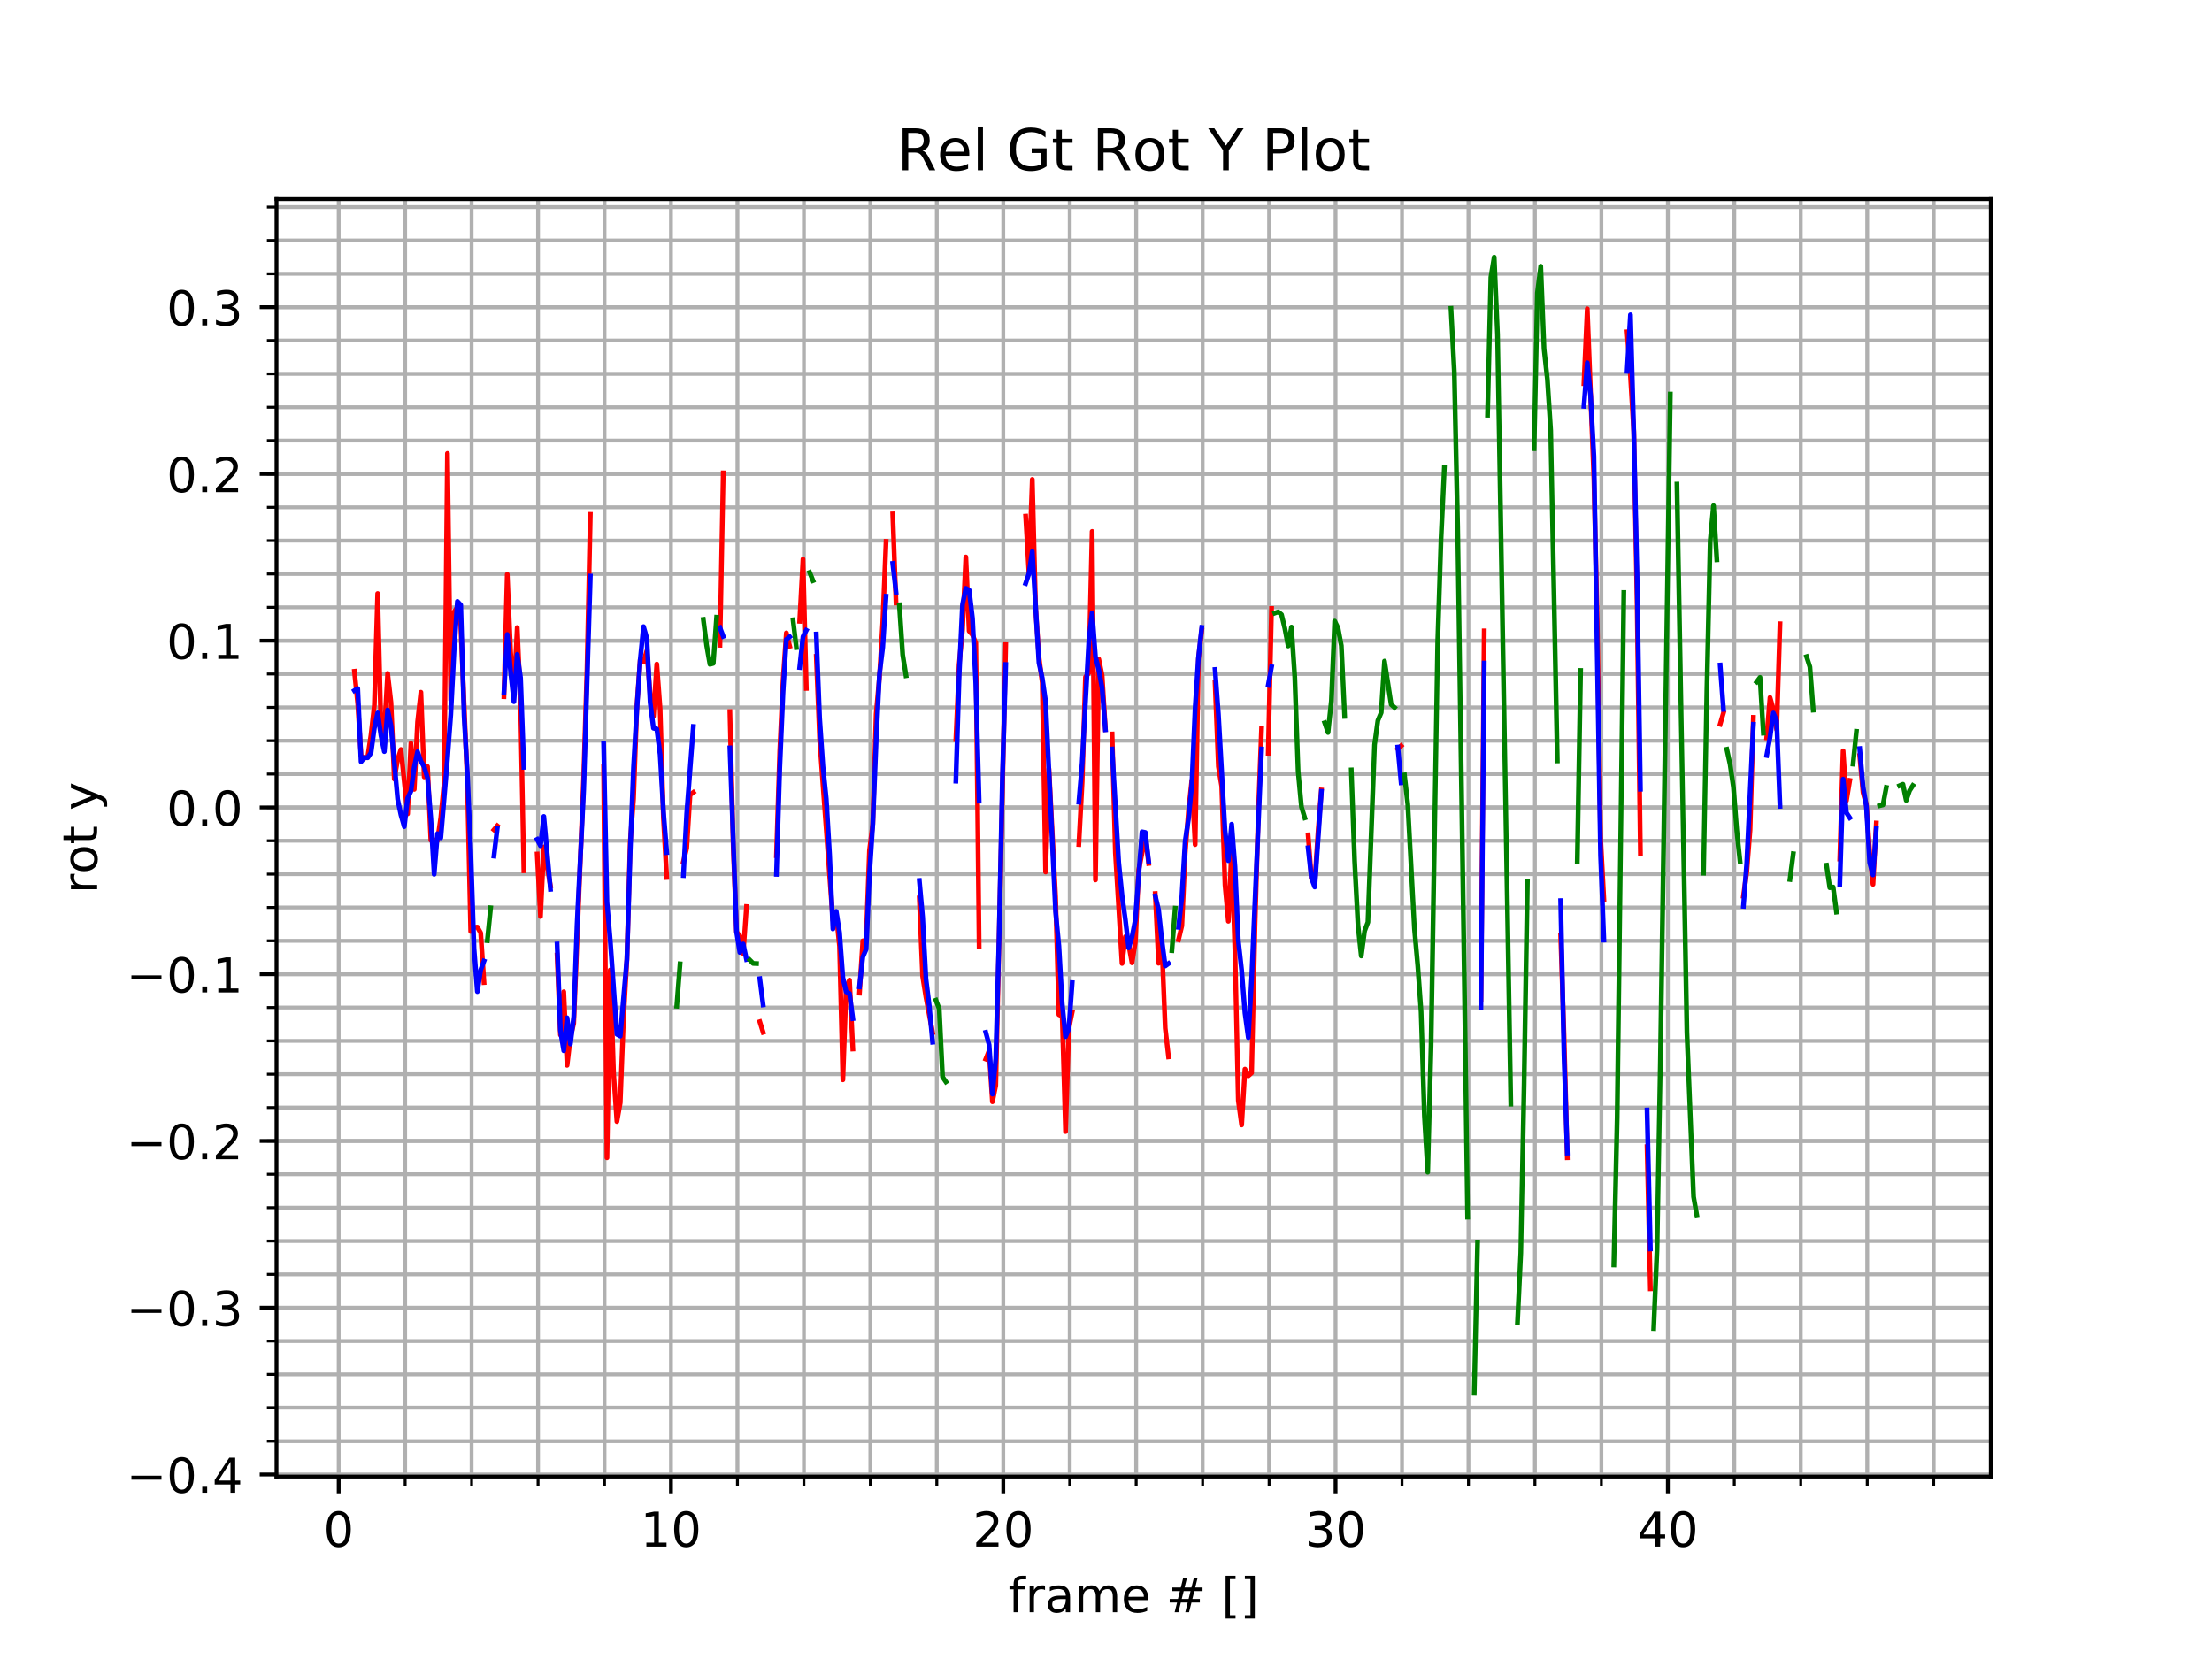 <?xml version="1.0" encoding="utf-8" standalone="no"?>
<!DOCTYPE svg PUBLIC "-//W3C//DTD SVG 1.1//EN"
  "http://www.w3.org/Graphics/SVG/1.1/DTD/svg11.dtd">
<!-- Created with matplotlib (http://matplotlib.org/) -->
<svg height="345.6pt" version="1.1" viewBox="0 0 460.8 345.6" width="460.8pt" xmlns="http://www.w3.org/2000/svg" xmlns:xlink="http://www.w3.org/1999/xlink">
 <defs>
  <style type="text/css">
*{stroke-linecap:butt;stroke-linejoin:round;}
  </style>
 </defs>
 <g id="figure_1">
  <g id="patch_1">
   <path d="M 0 345.6 
L 460.8 345.6 
L 460.8 0 
L 0 0 
z
" style="fill:#ffffff;"/>
  </g>
  <g id="axes_1">
   <g id="patch_2">
    <path d="M 57.6 307.584 
L 414.72 307.584 
L 414.72 41.472 
L 57.6 41.472 
z
" style="fill:#ffffff;"/>
   </g>
   <g id="matplotlib.axis_1">
    <g id="xtick_1">
     <g id="line2d_1">
      <path clip-path="url(#paff6a83096)" d="M 70.555 307.584 
L 70.555 41.472 
" style="fill:none;stroke:#b0b0b0;stroke-linecap:square;stroke-width:0.8;"/>
     </g>
     <g id="line2d_2">
      <defs>
       <path d="M 0 0 
L 0 3.5 
" id="mb09613be54" style="stroke:#000000;stroke-width:0.8;"/>
      </defs>
      <g>
       <use style="stroke:#000000;stroke-width:0.8;" x="70.555" xlink:href="#mb09613be54" y="307.584"/>
      </g>
     </g>
     <g id="text_1">
      <!-- 0 -->
      <defs>
       <path d="M 31.781 66.406 
Q 24.172 66.406 20.328 58.906 
Q 16.5 51.422 16.5 36.375 
Q 16.5 21.391 20.328 13.891 
Q 24.172 6.391 31.781 6.391 
Q 39.453 6.391 43.281 13.891 
Q 47.125 21.391 47.125 36.375 
Q 47.125 51.422 43.281 58.906 
Q 39.453 66.406 31.781 66.406 
z
M 31.781 74.219 
Q 44.047 74.219 50.516 64.516 
Q 56.984 54.828 56.984 36.375 
Q 56.984 17.969 50.516 8.266 
Q 44.047 -1.422 31.781 -1.422 
Q 19.531 -1.422 13.062 8.266 
Q 6.594 17.969 6.594 36.375 
Q 6.594 54.828 13.062 64.516 
Q 19.531 74.219 31.781 74.219 
z
" id="DejaVuSans-30"/>
      </defs>
      <g transform="translate(67.374 322.182)scale(0.1 -0.1)">
       <use xlink:href="#DejaVuSans-30"/>
      </g>
     </g>
    </g>
    <g id="xtick_2">
     <g id="line2d_3">
      <path clip-path="url(#paff6a83096)" d="M 139.777 307.584 
L 139.777 41.472 
" style="fill:none;stroke:#b0b0b0;stroke-linecap:square;stroke-width:0.8;"/>
     </g>
     <g id="line2d_4">
      <g>
       <use style="stroke:#000000;stroke-width:0.8;" x="139.777" xlink:href="#mb09613be54" y="307.584"/>
      </g>
     </g>
     <g id="text_2">
      <!-- 10 -->
      <defs>
       <path d="M 12.406 8.297 
L 28.516 8.297 
L 28.516 63.922 
L 10.984 60.406 
L 10.984 69.391 
L 28.422 72.906 
L 38.281 72.906 
L 38.281 8.297 
L 54.391 8.297 
L 54.391 0 
L 12.406 0 
z
" id="DejaVuSans-31"/>
      </defs>
      <g transform="translate(133.414 322.182)scale(0.1 -0.1)">
       <use xlink:href="#DejaVuSans-31"/>
       <use x="63.623" xlink:href="#DejaVuSans-30"/>
      </g>
     </g>
    </g>
    <g id="xtick_3">
     <g id="line2d_5">
      <path clip-path="url(#paff6a83096)" d="M 208.999 307.584 
L 208.999 41.472 
" style="fill:none;stroke:#b0b0b0;stroke-linecap:square;stroke-width:0.8;"/>
     </g>
     <g id="line2d_6">
      <g>
       <use style="stroke:#000000;stroke-width:0.8;" x="208.999" xlink:href="#mb09613be54" y="307.584"/>
      </g>
     </g>
     <g id="text_3">
      <!-- 20 -->
      <defs>
       <path d="M 19.188 8.297 
L 53.609 8.297 
L 53.609 0 
L 7.328 0 
L 7.328 8.297 
Q 12.938 14.109 22.625 23.891 
Q 32.328 33.688 34.812 36.531 
Q 39.547 41.844 41.422 45.531 
Q 43.312 49.219 43.312 52.781 
Q 43.312 58.594 39.234 62.25 
Q 35.156 65.922 28.609 65.922 
Q 23.969 65.922 18.812 64.312 
Q 13.672 62.703 7.812 59.422 
L 7.812 69.391 
Q 13.766 71.781 18.938 73 
Q 24.125 74.219 28.422 74.219 
Q 39.75 74.219 46.484 68.547 
Q 53.219 62.891 53.219 53.422 
Q 53.219 48.922 51.531 44.891 
Q 49.859 40.875 45.406 35.406 
Q 44.188 33.984 37.641 27.219 
Q 31.109 20.453 19.188 8.297 
z
" id="DejaVuSans-32"/>
      </defs>
      <g transform="translate(202.636 322.182)scale(0.1 -0.1)">
       <use xlink:href="#DejaVuSans-32"/>
       <use x="63.623" xlink:href="#DejaVuSans-30"/>
      </g>
     </g>
    </g>
    <g id="xtick_4">
     <g id="line2d_7">
      <path clip-path="url(#paff6a83096)" d="M 278.22 307.584 
L 278.22 41.472 
" style="fill:none;stroke:#b0b0b0;stroke-linecap:square;stroke-width:0.8;"/>
     </g>
     <g id="line2d_8">
      <g>
       <use style="stroke:#000000;stroke-width:0.8;" x="278.22" xlink:href="#mb09613be54" y="307.584"/>
      </g>
     </g>
     <g id="text_4">
      <!-- 30 -->
      <defs>
       <path d="M 40.578 39.312 
Q 47.656 37.797 51.625 33 
Q 55.609 28.219 55.609 21.188 
Q 55.609 10.406 48.188 4.484 
Q 40.766 -1.422 27.094 -1.422 
Q 22.516 -1.422 17.656 -0.516 
Q 12.797 0.391 7.625 2.203 
L 7.625 11.719 
Q 11.719 9.328 16.594 8.109 
Q 21.484 6.891 26.812 6.891 
Q 36.078 6.891 40.938 10.547 
Q 45.797 14.203 45.797 21.188 
Q 45.797 27.641 41.281 31.266 
Q 36.766 34.906 28.719 34.906 
L 20.219 34.906 
L 20.219 43.016 
L 29.109 43.016 
Q 36.375 43.016 40.234 45.922 
Q 44.094 48.828 44.094 54.297 
Q 44.094 59.906 40.109 62.906 
Q 36.141 65.922 28.719 65.922 
Q 24.656 65.922 20.016 65.031 
Q 15.375 64.156 9.812 62.312 
L 9.812 71.094 
Q 15.438 72.656 20.344 73.438 
Q 25.25 74.219 29.594 74.219 
Q 40.828 74.219 47.359 69.109 
Q 53.906 64.016 53.906 55.328 
Q 53.906 49.266 50.438 45.094 
Q 46.969 40.922 40.578 39.312 
z
" id="DejaVuSans-33"/>
      </defs>
      <g transform="translate(271.858 322.182)scale(0.1 -0.1)">
       <use xlink:href="#DejaVuSans-33"/>
       <use x="63.623" xlink:href="#DejaVuSans-30"/>
      </g>
     </g>
    </g>
    <g id="xtick_5">
     <g id="line2d_9">
      <path clip-path="url(#paff6a83096)" d="M 347.442 307.584 
L 347.442 41.472 
" style="fill:none;stroke:#b0b0b0;stroke-linecap:square;stroke-width:0.8;"/>
     </g>
     <g id="line2d_10">
      <g>
       <use style="stroke:#000000;stroke-width:0.8;" x="347.442" xlink:href="#mb09613be54" y="307.584"/>
      </g>
     </g>
     <g id="text_5">
      <!-- 40 -->
      <defs>
       <path d="M 37.797 64.312 
L 12.891 25.391 
L 37.797 25.391 
z
M 35.203 72.906 
L 47.609 72.906 
L 47.609 25.391 
L 58.016 25.391 
L 58.016 17.188 
L 47.609 17.188 
L 47.609 0 
L 37.797 0 
L 37.797 17.188 
L 4.891 17.188 
L 4.891 26.703 
z
" id="DejaVuSans-34"/>
      </defs>
      <g transform="translate(341.079 322.182)scale(0.1 -0.1)">
       <use xlink:href="#DejaVuSans-34"/>
       <use x="63.623" xlink:href="#DejaVuSans-30"/>
      </g>
     </g>
    </g>
    <g id="xtick_6">
     <g id="line2d_11">
      <path clip-path="url(#paff6a83096)" d="M 84.4 307.584 
L 84.4 41.472 
" style="fill:none;stroke:#b0b0b0;stroke-linecap:square;stroke-width:0.8;"/>
     </g>
     <g id="line2d_12">
      <defs>
       <path d="M 0 0 
L 0 2 
" id="m8b56567b14" style="stroke:#000000;stroke-width:0.6;"/>
      </defs>
      <g>
       <use style="stroke:#000000;stroke-width:0.6;" x="84.4" xlink:href="#m8b56567b14" y="307.584"/>
      </g>
     </g>
    </g>
    <g id="xtick_7">
     <g id="line2d_13">
      <path clip-path="url(#paff6a83096)" d="M 98.244 307.584 
L 98.244 41.472 
" style="fill:none;stroke:#b0b0b0;stroke-linecap:square;stroke-width:0.8;"/>
     </g>
     <g id="line2d_14">
      <g>
       <use style="stroke:#000000;stroke-width:0.6;" x="98.244" xlink:href="#m8b56567b14" y="307.584"/>
      </g>
     </g>
    </g>
    <g id="xtick_8">
     <g id="line2d_15">
      <path clip-path="url(#paff6a83096)" d="M 112.088 307.584 
L 112.088 41.472 
" style="fill:none;stroke:#b0b0b0;stroke-linecap:square;stroke-width:0.8;"/>
     </g>
     <g id="line2d_16">
      <g>
       <use style="stroke:#000000;stroke-width:0.6;" x="112.088" xlink:href="#m8b56567b14" y="307.584"/>
      </g>
     </g>
    </g>
    <g id="xtick_9">
     <g id="line2d_17">
      <path clip-path="url(#paff6a83096)" d="M 125.933 307.584 
L 125.933 41.472 
" style="fill:none;stroke:#b0b0b0;stroke-linecap:square;stroke-width:0.8;"/>
     </g>
     <g id="line2d_18">
      <g>
       <use style="stroke:#000000;stroke-width:0.6;" x="125.933" xlink:href="#m8b56567b14" y="307.584"/>
      </g>
     </g>
    </g>
    <g id="xtick_10">
     <g id="line2d_19">
      <path clip-path="url(#paff6a83096)" d="M 153.621 307.584 
L 153.621 41.472 
" style="fill:none;stroke:#b0b0b0;stroke-linecap:square;stroke-width:0.8;"/>
     </g>
     <g id="line2d_20">
      <g>
       <use style="stroke:#000000;stroke-width:0.6;" x="153.621" xlink:href="#m8b56567b14" y="307.584"/>
      </g>
     </g>
    </g>
    <g id="xtick_11">
     <g id="line2d_21">
      <path clip-path="url(#paff6a83096)" d="M 167.466 307.584 
L 167.466 41.472 
" style="fill:none;stroke:#b0b0b0;stroke-linecap:square;stroke-width:0.8;"/>
     </g>
     <g id="line2d_22">
      <g>
       <use style="stroke:#000000;stroke-width:0.6;" x="167.466" xlink:href="#m8b56567b14" y="307.584"/>
      </g>
     </g>
    </g>
    <g id="xtick_12">
     <g id="line2d_23">
      <path clip-path="url(#paff6a83096)" d="M 181.31 307.584 
L 181.31 41.472 
" style="fill:none;stroke:#b0b0b0;stroke-linecap:square;stroke-width:0.8;"/>
     </g>
     <g id="line2d_24">
      <g>
       <use style="stroke:#000000;stroke-width:0.6;" x="181.31" xlink:href="#m8b56567b14" y="307.584"/>
      </g>
     </g>
    </g>
    <g id="xtick_13">
     <g id="line2d_25">
      <path clip-path="url(#paff6a83096)" d="M 195.154 307.584 
L 195.154 41.472 
" style="fill:none;stroke:#b0b0b0;stroke-linecap:square;stroke-width:0.8;"/>
     </g>
     <g id="line2d_26">
      <g>
       <use style="stroke:#000000;stroke-width:0.6;" x="195.154" xlink:href="#m8b56567b14" y="307.584"/>
      </g>
     </g>
    </g>
    <g id="xtick_14">
     <g id="line2d_27">
      <path clip-path="url(#paff6a83096)" d="M 222.843 307.584 
L 222.843 41.472 
" style="fill:none;stroke:#b0b0b0;stroke-linecap:square;stroke-width:0.8;"/>
     </g>
     <g id="line2d_28">
      <g>
       <use style="stroke:#000000;stroke-width:0.6;" x="222.843" xlink:href="#m8b56567b14" y="307.584"/>
      </g>
     </g>
    </g>
    <g id="xtick_15">
     <g id="line2d_29">
      <path clip-path="url(#paff6a83096)" d="M 236.687 307.584 
L 236.687 41.472 
" style="fill:none;stroke:#b0b0b0;stroke-linecap:square;stroke-width:0.8;"/>
     </g>
     <g id="line2d_30">
      <g>
       <use style="stroke:#000000;stroke-width:0.6;" x="236.687" xlink:href="#m8b56567b14" y="307.584"/>
      </g>
     </g>
    </g>
    <g id="xtick_16">
     <g id="line2d_31">
      <path clip-path="url(#paff6a83096)" d="M 250.532 307.584 
L 250.532 41.472 
" style="fill:none;stroke:#b0b0b0;stroke-linecap:square;stroke-width:0.8;"/>
     </g>
     <g id="line2d_32">
      <g>
       <use style="stroke:#000000;stroke-width:0.6;" x="250.532" xlink:href="#m8b56567b14" y="307.584"/>
      </g>
     </g>
    </g>
    <g id="xtick_17">
     <g id="line2d_33">
      <path clip-path="url(#paff6a83096)" d="M 264.376 307.584 
L 264.376 41.472 
" style="fill:none;stroke:#b0b0b0;stroke-linecap:square;stroke-width:0.8;"/>
     </g>
     <g id="line2d_34">
      <g>
       <use style="stroke:#000000;stroke-width:0.6;" x="264.376" xlink:href="#m8b56567b14" y="307.584"/>
      </g>
     </g>
    </g>
    <g id="xtick_18">
     <g id="line2d_35">
      <path clip-path="url(#paff6a83096)" d="M 292.064 307.584 
L 292.064 41.472 
" style="fill:none;stroke:#b0b0b0;stroke-linecap:square;stroke-width:0.8;"/>
     </g>
     <g id="line2d_36">
      <g>
       <use style="stroke:#000000;stroke-width:0.6;" x="292.064" xlink:href="#m8b56567b14" y="307.584"/>
      </g>
     </g>
    </g>
    <g id="xtick_19">
     <g id="line2d_37">
      <path clip-path="url(#paff6a83096)" d="M 305.909 307.584 
L 305.909 41.472 
" style="fill:none;stroke:#b0b0b0;stroke-linecap:square;stroke-width:0.8;"/>
     </g>
     <g id="line2d_38">
      <g>
       <use style="stroke:#000000;stroke-width:0.6;" x="305.909" xlink:href="#m8b56567b14" y="307.584"/>
      </g>
     </g>
    </g>
    <g id="xtick_20">
     <g id="line2d_39">
      <path clip-path="url(#paff6a83096)" d="M 319.753 307.584 
L 319.753 41.472 
" style="fill:none;stroke:#b0b0b0;stroke-linecap:square;stroke-width:0.8;"/>
     </g>
     <g id="line2d_40">
      <g>
       <use style="stroke:#000000;stroke-width:0.6;" x="319.753" xlink:href="#m8b56567b14" y="307.584"/>
      </g>
     </g>
    </g>
    <g id="xtick_21">
     <g id="line2d_41">
      <path clip-path="url(#paff6a83096)" d="M 333.597 307.584 
L 333.597 41.472 
" style="fill:none;stroke:#b0b0b0;stroke-linecap:square;stroke-width:0.8;"/>
     </g>
     <g id="line2d_42">
      <g>
       <use style="stroke:#000000;stroke-width:0.6;" x="333.597" xlink:href="#m8b56567b14" y="307.584"/>
      </g>
     </g>
    </g>
    <g id="xtick_22">
     <g id="line2d_43">
      <path clip-path="url(#paff6a83096)" d="M 361.286 307.584 
L 361.286 41.472 
" style="fill:none;stroke:#b0b0b0;stroke-linecap:square;stroke-width:0.8;"/>
     </g>
     <g id="line2d_44">
      <g>
       <use style="stroke:#000000;stroke-width:0.6;" x="361.286" xlink:href="#m8b56567b14" y="307.584"/>
      </g>
     </g>
    </g>
    <g id="xtick_23">
     <g id="line2d_45">
      <path clip-path="url(#paff6a83096)" d="M 375.13 307.584 
L 375.13 41.472 
" style="fill:none;stroke:#b0b0b0;stroke-linecap:square;stroke-width:0.8;"/>
     </g>
     <g id="line2d_46">
      <g>
       <use style="stroke:#000000;stroke-width:0.6;" x="375.13" xlink:href="#m8b56567b14" y="307.584"/>
      </g>
     </g>
    </g>
    <g id="xtick_24">
     <g id="line2d_47">
      <path clip-path="url(#paff6a83096)" d="M 388.975 307.584 
L 388.975 41.472 
" style="fill:none;stroke:#b0b0b0;stroke-linecap:square;stroke-width:0.8;"/>
     </g>
     <g id="line2d_48">
      <g>
       <use style="stroke:#000000;stroke-width:0.6;" x="388.975" xlink:href="#m8b56567b14" y="307.584"/>
      </g>
     </g>
    </g>
    <g id="xtick_25">
     <g id="line2d_49">
      <path clip-path="url(#paff6a83096)" d="M 402.819 307.584 
L 402.819 41.472 
" style="fill:none;stroke:#b0b0b0;stroke-linecap:square;stroke-width:0.8;"/>
     </g>
     <g id="line2d_50">
      <g>
       <use style="stroke:#000000;stroke-width:0.6;" x="402.819" xlink:href="#m8b56567b14" y="307.584"/>
      </g>
     </g>
    </g>
    <g id="text_6">
     <!-- frame # [] -->
     <defs>
      <path d="M 37.109 75.984 
L 37.109 68.5 
L 28.516 68.5 
Q 23.688 68.5 21.797 66.547 
Q 19.922 64.594 19.922 59.516 
L 19.922 54.688 
L 34.719 54.688 
L 34.719 47.703 
L 19.922 47.703 
L 19.922 0 
L 10.891 0 
L 10.891 47.703 
L 2.297 47.703 
L 2.297 54.688 
L 10.891 54.688 
L 10.891 58.5 
Q 10.891 67.625 15.141 71.797 
Q 19.391 75.984 28.609 75.984 
z
" id="DejaVuSans-66"/>
      <path d="M 41.109 46.297 
Q 39.594 47.172 37.812 47.578 
Q 36.031 48 33.891 48 
Q 26.266 48 22.188 43.047 
Q 18.109 38.094 18.109 28.812 
L 18.109 0 
L 9.078 0 
L 9.078 54.688 
L 18.109 54.688 
L 18.109 46.188 
Q 20.953 51.172 25.484 53.578 
Q 30.031 56 36.531 56 
Q 37.453 56 38.578 55.875 
Q 39.703 55.766 41.062 55.516 
z
" id="DejaVuSans-72"/>
      <path d="M 34.281 27.484 
Q 23.391 27.484 19.188 25 
Q 14.984 22.516 14.984 16.5 
Q 14.984 11.719 18.141 8.906 
Q 21.297 6.109 26.703 6.109 
Q 34.188 6.109 38.703 11.406 
Q 43.219 16.703 43.219 25.484 
L 43.219 27.484 
z
M 52.203 31.203 
L 52.203 0 
L 43.219 0 
L 43.219 8.297 
Q 40.141 3.328 35.547 0.953 
Q 30.953 -1.422 24.312 -1.422 
Q 15.922 -1.422 10.953 3.297 
Q 6 8.016 6 15.922 
Q 6 25.141 12.172 29.828 
Q 18.359 34.516 30.609 34.516 
L 43.219 34.516 
L 43.219 35.406 
Q 43.219 41.609 39.141 45 
Q 35.062 48.391 27.688 48.391 
Q 23 48.391 18.547 47.266 
Q 14.109 46.141 10.016 43.891 
L 10.016 52.203 
Q 14.938 54.109 19.578 55.047 
Q 24.219 56 28.609 56 
Q 40.484 56 46.344 49.844 
Q 52.203 43.703 52.203 31.203 
z
" id="DejaVuSans-61"/>
      <path d="M 52 44.188 
Q 55.375 50.25 60.062 53.125 
Q 64.75 56 71.094 56 
Q 79.641 56 84.281 50.016 
Q 88.922 44.047 88.922 33.016 
L 88.922 0 
L 79.891 0 
L 79.891 32.719 
Q 79.891 40.578 77.094 44.375 
Q 74.312 48.188 68.609 48.188 
Q 61.625 48.188 57.562 43.547 
Q 53.516 38.922 53.516 30.906 
L 53.516 0 
L 44.484 0 
L 44.484 32.719 
Q 44.484 40.625 41.703 44.406 
Q 38.922 48.188 33.109 48.188 
Q 26.219 48.188 22.156 43.531 
Q 18.109 38.875 18.109 30.906 
L 18.109 0 
L 9.078 0 
L 9.078 54.688 
L 18.109 54.688 
L 18.109 46.188 
Q 21.188 51.219 25.484 53.609 
Q 29.781 56 35.688 56 
Q 41.656 56 45.828 52.969 
Q 50 49.953 52 44.188 
z
" id="DejaVuSans-6d"/>
      <path d="M 56.203 29.594 
L 56.203 25.203 
L 14.891 25.203 
Q 15.484 15.922 20.484 11.062 
Q 25.484 6.203 34.422 6.203 
Q 39.594 6.203 44.453 7.469 
Q 49.312 8.734 54.109 11.281 
L 54.109 2.781 
Q 49.266 0.734 44.188 -0.344 
Q 39.109 -1.422 33.891 -1.422 
Q 20.797 -1.422 13.156 6.188 
Q 5.516 13.812 5.516 26.812 
Q 5.516 40.234 12.766 48.109 
Q 20.016 56 32.328 56 
Q 43.359 56 49.781 48.891 
Q 56.203 41.797 56.203 29.594 
z
M 47.219 32.234 
Q 47.125 39.594 43.094 43.984 
Q 39.062 48.391 32.422 48.391 
Q 24.906 48.391 20.391 44.141 
Q 15.875 39.891 15.188 32.172 
z
" id="DejaVuSans-65"/>
      <path id="DejaVuSans-20"/>
      <path d="M 51.125 44 
L 36.922 44 
L 32.812 27.688 
L 47.125 27.688 
z
M 43.797 71.781 
L 38.719 51.516 
L 52.984 51.516 
L 58.109 71.781 
L 65.922 71.781 
L 60.891 51.516 
L 76.125 51.516 
L 76.125 44 
L 58.984 44 
L 54.984 27.688 
L 70.516 27.688 
L 70.516 20.219 
L 53.078 20.219 
L 48 0 
L 40.188 0 
L 45.219 20.219 
L 30.906 20.219 
L 25.875 0 
L 18.016 0 
L 23.094 20.219 
L 7.719 20.219 
L 7.719 27.688 
L 24.906 27.688 
L 29 44 
L 13.281 44 
L 13.281 51.516 
L 30.906 51.516 
L 35.891 71.781 
z
" id="DejaVuSans-23"/>
      <path d="M 8.594 75.984 
L 29.297 75.984 
L 29.297 69 
L 17.578 69 
L 17.578 -6.203 
L 29.297 -6.203 
L 29.297 -13.188 
L 8.594 -13.188 
z
" id="DejaVuSans-5b"/>
      <path d="M 30.422 75.984 
L 30.422 -13.188 
L 9.719 -13.188 
L 9.719 -6.203 
L 21.391 -6.203 
L 21.391 69 
L 9.719 69 
L 9.719 75.984 
z
" id="DejaVuSans-5d"/>
     </defs>
     <g transform="translate(210.064 335.861)scale(0.1 -0.1)">
      <use xlink:href="#DejaVuSans-66"/>
      <use x="35.205" xlink:href="#DejaVuSans-72"/>
      <use x="76.318" xlink:href="#DejaVuSans-61"/>
      <use x="137.598" xlink:href="#DejaVuSans-6d"/>
      <use x="235.01" xlink:href="#DejaVuSans-65"/>
      <use x="296.533" xlink:href="#DejaVuSans-20"/>
      <use x="328.32" xlink:href="#DejaVuSans-23"/>
      <use x="412.109" xlink:href="#DejaVuSans-20"/>
      <use x="443.896" xlink:href="#DejaVuSans-5b"/>
      <use x="482.91" xlink:href="#DejaVuSans-5d"/>
     </g>
    </g>
   </g>
   <g id="matplotlib.axis_2">
    <g id="ytick_1">
     <g id="line2d_51">
      <path clip-path="url(#paff6a83096)" d="M 57.6 307.158 
L 414.72 307.158 
" style="fill:none;stroke:#b0b0b0;stroke-linecap:square;stroke-width:0.8;"/>
     </g>
     <g id="line2d_52">
      <defs>
       <path d="M 0 0 
L -3.5 0 
" id="m5e821fadd0" style="stroke:#000000;stroke-width:0.8;"/>
      </defs>
      <g>
       <use style="stroke:#000000;stroke-width:0.8;" x="57.6" xlink:href="#m5e821fadd0" y="307.158"/>
      </g>
     </g>
     <g id="text_7">
      <!-- −0.4 -->
      <defs>
       <path d="M 10.594 35.5 
L 73.188 35.5 
L 73.188 27.203 
L 10.594 27.203 
z
" id="DejaVuSans-2212"/>
       <path d="M 10.688 12.406 
L 21 12.406 
L 21 0 
L 10.688 0 
z
" id="DejaVuSans-2e"/>
      </defs>
      <g transform="translate(26.317 310.957)scale(0.1 -0.1)">
       <use xlink:href="#DejaVuSans-2212"/>
       <use x="83.789" xlink:href="#DejaVuSans-30"/>
       <use x="147.412" xlink:href="#DejaVuSans-2e"/>
       <use x="179.199" xlink:href="#DejaVuSans-34"/>
      </g>
     </g>
    </g>
    <g id="ytick_2">
     <g id="line2d_53">
      <path clip-path="url(#paff6a83096)" d="M 57.6 272.419 
L 414.72 272.419 
" style="fill:none;stroke:#b0b0b0;stroke-linecap:square;stroke-width:0.8;"/>
     </g>
     <g id="line2d_54">
      <g>
       <use style="stroke:#000000;stroke-width:0.8;" x="57.6" xlink:href="#m5e821fadd0" y="272.419"/>
      </g>
     </g>
     <g id="text_8">
      <!-- −0.3 -->
      <g transform="translate(26.317 276.218)scale(0.1 -0.1)">
       <use xlink:href="#DejaVuSans-2212"/>
       <use x="83.789" xlink:href="#DejaVuSans-30"/>
       <use x="147.412" xlink:href="#DejaVuSans-2e"/>
       <use x="179.199" xlink:href="#DejaVuSans-33"/>
      </g>
     </g>
    </g>
    <g id="ytick_3">
     <g id="line2d_55">
      <path clip-path="url(#paff6a83096)" d="M 57.6 237.68 
L 414.72 237.68 
" style="fill:none;stroke:#b0b0b0;stroke-linecap:square;stroke-width:0.8;"/>
     </g>
     <g id="line2d_56">
      <g>
       <use style="stroke:#000000;stroke-width:0.8;" x="57.6" xlink:href="#m5e821fadd0" y="237.68"/>
      </g>
     </g>
     <g id="text_9">
      <!-- −0.2 -->
      <g transform="translate(26.317 241.479)scale(0.1 -0.1)">
       <use xlink:href="#DejaVuSans-2212"/>
       <use x="83.789" xlink:href="#DejaVuSans-30"/>
       <use x="147.412" xlink:href="#DejaVuSans-2e"/>
       <use x="179.199" xlink:href="#DejaVuSans-32"/>
      </g>
     </g>
    </g>
    <g id="ytick_4">
     <g id="line2d_57">
      <path clip-path="url(#paff6a83096)" d="M 57.6 202.941 
L 414.72 202.941 
" style="fill:none;stroke:#b0b0b0;stroke-linecap:square;stroke-width:0.8;"/>
     </g>
     <g id="line2d_58">
      <g>
       <use style="stroke:#000000;stroke-width:0.8;" x="57.6" xlink:href="#m5e821fadd0" y="202.941"/>
      </g>
     </g>
     <g id="text_10">
      <!-- −0.1 -->
      <g transform="translate(26.317 206.74)scale(0.1 -0.1)">
       <use xlink:href="#DejaVuSans-2212"/>
       <use x="83.789" xlink:href="#DejaVuSans-30"/>
       <use x="147.412" xlink:href="#DejaVuSans-2e"/>
       <use x="179.199" xlink:href="#DejaVuSans-31"/>
      </g>
     </g>
    </g>
    <g id="ytick_5">
     <g id="line2d_59">
      <path clip-path="url(#paff6a83096)" d="M 57.6 168.202 
L 414.72 168.202 
" style="fill:none;stroke:#b0b0b0;stroke-linecap:square;stroke-width:0.8;"/>
     </g>
     <g id="line2d_60">
      <g>
       <use style="stroke:#000000;stroke-width:0.8;" x="57.6" xlink:href="#m5e821fadd0" y="168.202"/>
      </g>
     </g>
     <g id="text_11">
      <!-- 0.0 -->
      <g transform="translate(34.697 172.001)scale(0.1 -0.1)">
       <use xlink:href="#DejaVuSans-30"/>
       <use x="63.623" xlink:href="#DejaVuSans-2e"/>
       <use x="95.41" xlink:href="#DejaVuSans-30"/>
      </g>
     </g>
    </g>
    <g id="ytick_6">
     <g id="line2d_61">
      <path clip-path="url(#paff6a83096)" d="M 57.6 133.463 
L 414.72 133.463 
" style="fill:none;stroke:#b0b0b0;stroke-linecap:square;stroke-width:0.8;"/>
     </g>
     <g id="line2d_62">
      <g>
       <use style="stroke:#000000;stroke-width:0.8;" x="57.6" xlink:href="#m5e821fadd0" y="133.463"/>
      </g>
     </g>
     <g id="text_12">
      <!-- 0.1 -->
      <g transform="translate(34.697 137.262)scale(0.1 -0.1)">
       <use xlink:href="#DejaVuSans-30"/>
       <use x="63.623" xlink:href="#DejaVuSans-2e"/>
       <use x="95.41" xlink:href="#DejaVuSans-31"/>
      </g>
     </g>
    </g>
    <g id="ytick_7">
     <g id="line2d_63">
      <path clip-path="url(#paff6a83096)" d="M 57.6 98.724 
L 414.72 98.724 
" style="fill:none;stroke:#b0b0b0;stroke-linecap:square;stroke-width:0.8;"/>
     </g>
     <g id="line2d_64">
      <g>
       <use style="stroke:#000000;stroke-width:0.8;" x="57.6" xlink:href="#m5e821fadd0" y="98.724"/>
      </g>
     </g>
     <g id="text_13">
      <!-- 0.2 -->
      <g transform="translate(34.697 102.523)scale(0.1 -0.1)">
       <use xlink:href="#DejaVuSans-30"/>
       <use x="63.623" xlink:href="#DejaVuSans-2e"/>
       <use x="95.41" xlink:href="#DejaVuSans-32"/>
      </g>
     </g>
    </g>
    <g id="ytick_8">
     <g id="line2d_65">
      <path clip-path="url(#paff6a83096)" d="M 57.6 63.985 
L 414.72 63.985 
" style="fill:none;stroke:#b0b0b0;stroke-linecap:square;stroke-width:0.8;"/>
     </g>
     <g id="line2d_66">
      <g>
       <use style="stroke:#000000;stroke-width:0.8;" x="57.6" xlink:href="#m5e821fadd0" y="63.985"/>
      </g>
     </g>
     <g id="text_14">
      <!-- 0.3 -->
      <g transform="translate(34.697 67.784)scale(0.1 -0.1)">
       <use xlink:href="#DejaVuSans-30"/>
       <use x="63.623" xlink:href="#DejaVuSans-2e"/>
       <use x="95.41" xlink:href="#DejaVuSans-33"/>
      </g>
     </g>
    </g>
    <g id="ytick_9">
     <g id="line2d_67">
      <path clip-path="url(#paff6a83096)" d="M 57.6 300.21 
L 414.72 300.21 
" style="fill:none;stroke:#b0b0b0;stroke-linecap:square;stroke-width:0.8;"/>
     </g>
     <g id="line2d_68">
      <defs>
       <path d="M 0 0 
L -2 0 
" id="m38d9ed52c7" style="stroke:#000000;stroke-width:0.6;"/>
      </defs>
      <g>
       <use style="stroke:#000000;stroke-width:0.6;" x="57.6" xlink:href="#m38d9ed52c7" y="300.21"/>
      </g>
     </g>
    </g>
    <g id="ytick_10">
     <g id="line2d_69">
      <path clip-path="url(#paff6a83096)" d="M 57.6 293.262 
L 414.72 293.262 
" style="fill:none;stroke:#b0b0b0;stroke-linecap:square;stroke-width:0.8;"/>
     </g>
     <g id="line2d_70">
      <g>
       <use style="stroke:#000000;stroke-width:0.6;" x="57.6" xlink:href="#m38d9ed52c7" y="293.262"/>
      </g>
     </g>
    </g>
    <g id="ytick_11">
     <g id="line2d_71">
      <path clip-path="url(#paff6a83096)" d="M 57.6 286.314 
L 414.72 286.314 
" style="fill:none;stroke:#b0b0b0;stroke-linecap:square;stroke-width:0.8;"/>
     </g>
     <g id="line2d_72">
      <g>
       <use style="stroke:#000000;stroke-width:0.6;" x="57.6" xlink:href="#m38d9ed52c7" y="286.314"/>
      </g>
     </g>
    </g>
    <g id="ytick_12">
     <g id="line2d_73">
      <path clip-path="url(#paff6a83096)" d="M 57.6 279.367 
L 414.72 279.367 
" style="fill:none;stroke:#b0b0b0;stroke-linecap:square;stroke-width:0.8;"/>
     </g>
     <g id="line2d_74">
      <g>
       <use style="stroke:#000000;stroke-width:0.6;" x="57.6" xlink:href="#m38d9ed52c7" y="279.367"/>
      </g>
     </g>
    </g>
    <g id="ytick_13">
     <g id="line2d_75">
      <path clip-path="url(#paff6a83096)" d="M 57.6 265.471 
L 414.72 265.471 
" style="fill:none;stroke:#b0b0b0;stroke-linecap:square;stroke-width:0.8;"/>
     </g>
     <g id="line2d_76">
      <g>
       <use style="stroke:#000000;stroke-width:0.6;" x="57.6" xlink:href="#m38d9ed52c7" y="265.471"/>
      </g>
     </g>
    </g>
    <g id="ytick_14">
     <g id="line2d_77">
      <path clip-path="url(#paff6a83096)" d="M 57.6 258.523 
L 414.72 258.523 
" style="fill:none;stroke:#b0b0b0;stroke-linecap:square;stroke-width:0.8;"/>
     </g>
     <g id="line2d_78">
      <g>
       <use style="stroke:#000000;stroke-width:0.6;" x="57.6" xlink:href="#m38d9ed52c7" y="258.523"/>
      </g>
     </g>
    </g>
    <g id="ytick_15">
     <g id="line2d_79">
      <path clip-path="url(#paff6a83096)" d="M 57.6 251.575 
L 414.72 251.575 
" style="fill:none;stroke:#b0b0b0;stroke-linecap:square;stroke-width:0.8;"/>
     </g>
     <g id="line2d_80">
      <g>
       <use style="stroke:#000000;stroke-width:0.6;" x="57.6" xlink:href="#m38d9ed52c7" y="251.575"/>
      </g>
     </g>
    </g>
    <g id="ytick_16">
     <g id="line2d_81">
      <path clip-path="url(#paff6a83096)" d="M 57.6 244.628 
L 414.72 244.628 
" style="fill:none;stroke:#b0b0b0;stroke-linecap:square;stroke-width:0.8;"/>
     </g>
     <g id="line2d_82">
      <g>
       <use style="stroke:#000000;stroke-width:0.6;" x="57.6" xlink:href="#m38d9ed52c7" y="244.628"/>
      </g>
     </g>
    </g>
    <g id="ytick_17">
     <g id="line2d_83">
      <path clip-path="url(#paff6a83096)" d="M 57.6 237.68 
L 414.72 237.68 
" style="fill:none;stroke:#b0b0b0;stroke-linecap:square;stroke-width:0.8;"/>
     </g>
     <g id="line2d_84">
      <g>
       <use style="stroke:#000000;stroke-width:0.6;" x="57.6" xlink:href="#m38d9ed52c7" y="237.68"/>
      </g>
     </g>
    </g>
    <g id="ytick_18">
     <g id="line2d_85">
      <path clip-path="url(#paff6a83096)" d="M 57.6 230.732 
L 414.72 230.732 
" style="fill:none;stroke:#b0b0b0;stroke-linecap:square;stroke-width:0.8;"/>
     </g>
     <g id="line2d_86">
      <g>
       <use style="stroke:#000000;stroke-width:0.6;" x="57.6" xlink:href="#m38d9ed52c7" y="230.732"/>
      </g>
     </g>
    </g>
    <g id="ytick_19">
     <g id="line2d_87">
      <path clip-path="url(#paff6a83096)" d="M 57.6 223.784 
L 414.72 223.784 
" style="fill:none;stroke:#b0b0b0;stroke-linecap:square;stroke-width:0.8;"/>
     </g>
     <g id="line2d_88">
      <g>
       <use style="stroke:#000000;stroke-width:0.6;" x="57.6" xlink:href="#m38d9ed52c7" y="223.784"/>
      </g>
     </g>
    </g>
    <g id="ytick_20">
     <g id="line2d_89">
      <path clip-path="url(#paff6a83096)" d="M 57.6 216.837 
L 414.72 216.837 
" style="fill:none;stroke:#b0b0b0;stroke-linecap:square;stroke-width:0.8;"/>
     </g>
     <g id="line2d_90">
      <g>
       <use style="stroke:#000000;stroke-width:0.6;" x="57.6" xlink:href="#m38d9ed52c7" y="216.837"/>
      </g>
     </g>
    </g>
    <g id="ytick_21">
     <g id="line2d_91">
      <path clip-path="url(#paff6a83096)" d="M 57.6 209.889 
L 414.72 209.889 
" style="fill:none;stroke:#b0b0b0;stroke-linecap:square;stroke-width:0.8;"/>
     </g>
     <g id="line2d_92">
      <g>
       <use style="stroke:#000000;stroke-width:0.6;" x="57.6" xlink:href="#m38d9ed52c7" y="209.889"/>
      </g>
     </g>
    </g>
    <g id="ytick_22">
     <g id="line2d_93">
      <path clip-path="url(#paff6a83096)" d="M 57.6 202.941 
L 414.72 202.941 
" style="fill:none;stroke:#b0b0b0;stroke-linecap:square;stroke-width:0.8;"/>
     </g>
     <g id="line2d_94">
      <g>
       <use style="stroke:#000000;stroke-width:0.6;" x="57.6" xlink:href="#m38d9ed52c7" y="202.941"/>
      </g>
     </g>
    </g>
    <g id="ytick_23">
     <g id="line2d_95">
      <path clip-path="url(#paff6a83096)" d="M 57.6 195.993 
L 414.72 195.993 
" style="fill:none;stroke:#b0b0b0;stroke-linecap:square;stroke-width:0.8;"/>
     </g>
     <g id="line2d_96">
      <g>
       <use style="stroke:#000000;stroke-width:0.6;" x="57.6" xlink:href="#m38d9ed52c7" y="195.993"/>
      </g>
     </g>
    </g>
    <g id="ytick_24">
     <g id="line2d_97">
      <path clip-path="url(#paff6a83096)" d="M 57.6 189.045 
L 414.72 189.045 
" style="fill:none;stroke:#b0b0b0;stroke-linecap:square;stroke-width:0.8;"/>
     </g>
     <g id="line2d_98">
      <g>
       <use style="stroke:#000000;stroke-width:0.6;" x="57.6" xlink:href="#m38d9ed52c7" y="189.045"/>
      </g>
     </g>
    </g>
    <g id="ytick_25">
     <g id="line2d_99">
      <path clip-path="url(#paff6a83096)" d="M 57.6 182.098 
L 414.72 182.098 
" style="fill:none;stroke:#b0b0b0;stroke-linecap:square;stroke-width:0.8;"/>
     </g>
     <g id="line2d_100">
      <g>
       <use style="stroke:#000000;stroke-width:0.6;" x="57.6" xlink:href="#m38d9ed52c7" y="182.098"/>
      </g>
     </g>
    </g>
    <g id="ytick_26">
     <g id="line2d_101">
      <path clip-path="url(#paff6a83096)" d="M 57.6 175.15 
L 414.72 175.15 
" style="fill:none;stroke:#b0b0b0;stroke-linecap:square;stroke-width:0.8;"/>
     </g>
     <g id="line2d_102">
      <g>
       <use style="stroke:#000000;stroke-width:0.6;" x="57.6" xlink:href="#m38d9ed52c7" y="175.15"/>
      </g>
     </g>
    </g>
    <g id="ytick_27">
     <g id="line2d_103">
      <path clip-path="url(#paff6a83096)" d="M 57.6 168.202 
L 414.72 168.202 
" style="fill:none;stroke:#b0b0b0;stroke-linecap:square;stroke-width:0.8;"/>
     </g>
     <g id="line2d_104">
      <g>
       <use style="stroke:#000000;stroke-width:0.6;" x="57.6" xlink:href="#m38d9ed52c7" y="168.202"/>
      </g>
     </g>
    </g>
    <g id="ytick_28">
     <g id="line2d_105">
      <path clip-path="url(#paff6a83096)" d="M 57.6 161.254 
L 414.72 161.254 
" style="fill:none;stroke:#b0b0b0;stroke-linecap:square;stroke-width:0.8;"/>
     </g>
     <g id="line2d_106">
      <g>
       <use style="stroke:#000000;stroke-width:0.6;" x="57.6" xlink:href="#m38d9ed52c7" y="161.254"/>
      </g>
     </g>
    </g>
    <g id="ytick_29">
     <g id="line2d_107">
      <path clip-path="url(#paff6a83096)" d="M 57.6 154.306 
L 414.72 154.306 
" style="fill:none;stroke:#b0b0b0;stroke-linecap:square;stroke-width:0.8;"/>
     </g>
     <g id="line2d_108">
      <g>
       <use style="stroke:#000000;stroke-width:0.6;" x="57.6" xlink:href="#m38d9ed52c7" y="154.306"/>
      </g>
     </g>
    </g>
    <g id="ytick_30">
     <g id="line2d_109">
      <path clip-path="url(#paff6a83096)" d="M 57.6 147.359 
L 414.72 147.359 
" style="fill:none;stroke:#b0b0b0;stroke-linecap:square;stroke-width:0.8;"/>
     </g>
     <g id="line2d_110">
      <g>
       <use style="stroke:#000000;stroke-width:0.6;" x="57.6" xlink:href="#m38d9ed52c7" y="147.359"/>
      </g>
     </g>
    </g>
    <g id="ytick_31">
     <g id="line2d_111">
      <path clip-path="url(#paff6a83096)" d="M 57.6 140.411 
L 414.72 140.411 
" style="fill:none;stroke:#b0b0b0;stroke-linecap:square;stroke-width:0.8;"/>
     </g>
     <g id="line2d_112">
      <g>
       <use style="stroke:#000000;stroke-width:0.6;" x="57.6" xlink:href="#m38d9ed52c7" y="140.411"/>
      </g>
     </g>
    </g>
    <g id="ytick_32">
     <g id="line2d_113">
      <path clip-path="url(#paff6a83096)" d="M 57.6 133.463 
L 414.72 133.463 
" style="fill:none;stroke:#b0b0b0;stroke-linecap:square;stroke-width:0.8;"/>
     </g>
     <g id="line2d_114">
      <g>
       <use style="stroke:#000000;stroke-width:0.6;" x="57.6" xlink:href="#m38d9ed52c7" y="133.463"/>
      </g>
     </g>
    </g>
    <g id="ytick_33">
     <g id="line2d_115">
      <path clip-path="url(#paff6a83096)" d="M 57.6 126.515 
L 414.72 126.515 
" style="fill:none;stroke:#b0b0b0;stroke-linecap:square;stroke-width:0.8;"/>
     </g>
     <g id="line2d_116">
      <g>
       <use style="stroke:#000000;stroke-width:0.6;" x="57.6" xlink:href="#m38d9ed52c7" y="126.515"/>
      </g>
     </g>
    </g>
    <g id="ytick_34">
     <g id="line2d_117">
      <path clip-path="url(#paff6a83096)" d="M 57.6 119.567 
L 414.72 119.567 
" style="fill:none;stroke:#b0b0b0;stroke-linecap:square;stroke-width:0.8;"/>
     </g>
     <g id="line2d_118">
      <g>
       <use style="stroke:#000000;stroke-width:0.6;" x="57.6" xlink:href="#m38d9ed52c7" y="119.567"/>
      </g>
     </g>
    </g>
    <g id="ytick_35">
     <g id="line2d_119">
      <path clip-path="url(#paff6a83096)" d="M 57.6 112.62 
L 414.72 112.62 
" style="fill:none;stroke:#b0b0b0;stroke-linecap:square;stroke-width:0.8;"/>
     </g>
     <g id="line2d_120">
      <g>
       <use style="stroke:#000000;stroke-width:0.6;" x="57.6" xlink:href="#m38d9ed52c7" y="112.62"/>
      </g>
     </g>
    </g>
    <g id="ytick_36">
     <g id="line2d_121">
      <path clip-path="url(#paff6a83096)" d="M 57.6 105.672 
L 414.72 105.672 
" style="fill:none;stroke:#b0b0b0;stroke-linecap:square;stroke-width:0.8;"/>
     </g>
     <g id="line2d_122">
      <g>
       <use style="stroke:#000000;stroke-width:0.6;" x="57.6" xlink:href="#m38d9ed52c7" y="105.672"/>
      </g>
     </g>
    </g>
    <g id="ytick_37">
     <g id="line2d_123">
      <path clip-path="url(#paff6a83096)" d="M 57.6 98.724 
L 414.72 98.724 
" style="fill:none;stroke:#b0b0b0;stroke-linecap:square;stroke-width:0.8;"/>
     </g>
     <g id="line2d_124">
      <g>
       <use style="stroke:#000000;stroke-width:0.6;" x="57.6" xlink:href="#m38d9ed52c7" y="98.724"/>
      </g>
     </g>
    </g>
    <g id="ytick_38">
     <g id="line2d_125">
      <path clip-path="url(#paff6a83096)" d="M 57.6 91.776 
L 414.72 91.776 
" style="fill:none;stroke:#b0b0b0;stroke-linecap:square;stroke-width:0.8;"/>
     </g>
     <g id="line2d_126">
      <g>
       <use style="stroke:#000000;stroke-width:0.6;" x="57.6" xlink:href="#m38d9ed52c7" y="91.776"/>
      </g>
     </g>
    </g>
    <g id="ytick_39">
     <g id="line2d_127">
      <path clip-path="url(#paff6a83096)" d="M 57.6 84.829 
L 414.72 84.829 
" style="fill:none;stroke:#b0b0b0;stroke-linecap:square;stroke-width:0.8;"/>
     </g>
     <g id="line2d_128">
      <g>
       <use style="stroke:#000000;stroke-width:0.6;" x="57.6" xlink:href="#m38d9ed52c7" y="84.829"/>
      </g>
     </g>
    </g>
    <g id="ytick_40">
     <g id="line2d_129">
      <path clip-path="url(#paff6a83096)" d="M 57.6 77.881 
L 414.72 77.881 
" style="fill:none;stroke:#b0b0b0;stroke-linecap:square;stroke-width:0.8;"/>
     </g>
     <g id="line2d_130">
      <g>
       <use style="stroke:#000000;stroke-width:0.6;" x="57.6" xlink:href="#m38d9ed52c7" y="77.881"/>
      </g>
     </g>
    </g>
    <g id="ytick_41">
     <g id="line2d_131">
      <path clip-path="url(#paff6a83096)" d="M 57.6 70.933 
L 414.72 70.933 
" style="fill:none;stroke:#b0b0b0;stroke-linecap:square;stroke-width:0.8;"/>
     </g>
     <g id="line2d_132">
      <g>
       <use style="stroke:#000000;stroke-width:0.6;" x="57.6" xlink:href="#m38d9ed52c7" y="70.933"/>
      </g>
     </g>
    </g>
    <g id="ytick_42">
     <g id="line2d_133">
      <path clip-path="url(#paff6a83096)" d="M 57.6 63.985 
L 414.72 63.985 
" style="fill:none;stroke:#b0b0b0;stroke-linecap:square;stroke-width:0.8;"/>
     </g>
     <g id="line2d_134">
      <g>
       <use style="stroke:#000000;stroke-width:0.6;" x="57.6" xlink:href="#m38d9ed52c7" y="63.985"/>
      </g>
     </g>
    </g>
    <g id="ytick_43">
     <g id="line2d_135">
      <path clip-path="url(#paff6a83096)" d="M 57.6 57.037 
L 414.72 57.037 
" style="fill:none;stroke:#b0b0b0;stroke-linecap:square;stroke-width:0.8;"/>
     </g>
     <g id="line2d_136">
      <g>
       <use style="stroke:#000000;stroke-width:0.6;" x="57.6" xlink:href="#m38d9ed52c7" y="57.037"/>
      </g>
     </g>
    </g>
    <g id="ytick_44">
     <g id="line2d_137">
      <path clip-path="url(#paff6a83096)" d="M 57.6 50.09 
L 414.72 50.09 
" style="fill:none;stroke:#b0b0b0;stroke-linecap:square;stroke-width:0.8;"/>
     </g>
     <g id="line2d_138">
      <g>
       <use style="stroke:#000000;stroke-width:0.6;" x="57.6" xlink:href="#m38d9ed52c7" y="50.09"/>
      </g>
     </g>
    </g>
    <g id="ytick_45">
     <g id="line2d_139">
      <path clip-path="url(#paff6a83096)" d="M 57.6 43.142 
L 414.72 43.142 
" style="fill:none;stroke:#b0b0b0;stroke-linecap:square;stroke-width:0.8;"/>
     </g>
     <g id="line2d_140">
      <g>
       <use style="stroke:#000000;stroke-width:0.6;" x="57.6" xlink:href="#m38d9ed52c7" y="43.142"/>
      </g>
     </g>
    </g>
    <g id="text_15">
     <!-- rot y -->
     <defs>
      <path d="M 30.609 48.391 
Q 23.391 48.391 19.188 42.75 
Q 14.984 37.109 14.984 27.297 
Q 14.984 17.484 19.156 11.844 
Q 23.344 6.203 30.609 6.203 
Q 37.797 6.203 41.984 11.859 
Q 46.188 17.531 46.188 27.297 
Q 46.188 37.016 41.984 42.703 
Q 37.797 48.391 30.609 48.391 
z
M 30.609 56 
Q 42.328 56 49.016 48.375 
Q 55.719 40.766 55.719 27.297 
Q 55.719 13.875 49.016 6.219 
Q 42.328 -1.422 30.609 -1.422 
Q 18.844 -1.422 12.172 6.219 
Q 5.516 13.875 5.516 27.297 
Q 5.516 40.766 12.172 48.375 
Q 18.844 56 30.609 56 
z
" id="DejaVuSans-6f"/>
      <path d="M 18.312 70.219 
L 18.312 54.688 
L 36.812 54.688 
L 36.812 47.703 
L 18.312 47.703 
L 18.312 18.016 
Q 18.312 11.328 20.141 9.422 
Q 21.969 7.516 27.594 7.516 
L 36.812 7.516 
L 36.812 0 
L 27.594 0 
Q 17.188 0 13.234 3.875 
Q 9.281 7.766 9.281 18.016 
L 9.281 47.703 
L 2.688 47.703 
L 2.688 54.688 
L 9.281 54.688 
L 9.281 70.219 
z
" id="DejaVuSans-74"/>
      <path d="M 32.172 -5.078 
Q 28.375 -14.844 24.75 -17.812 
Q 21.141 -20.797 15.094 -20.797 
L 7.906 -20.797 
L 7.906 -13.281 
L 13.188 -13.281 
Q 16.891 -13.281 18.938 -11.516 
Q 21 -9.766 23.484 -3.219 
L 25.094 0.875 
L 2.984 54.688 
L 12.5 54.688 
L 29.594 11.922 
L 46.688 54.688 
L 56.203 54.688 
z
" id="DejaVuSans-79"/>
     </defs>
     <g transform="translate(20.238 186.15)rotate(-90)scale(0.1 -0.1)">
      <use xlink:href="#DejaVuSans-72"/>
      <use x="41.082" xlink:href="#DejaVuSans-6f"/>
      <use x="102.264" xlink:href="#DejaVuSans-74"/>
      <use x="141.473" xlink:href="#DejaVuSans-20"/>
      <use x="173.26" xlink:href="#DejaVuSans-79"/>
     </g>
    </g>
   </g>
   <g id="line2d_141">
    <path clip-path="url(#paff6a83096)" d="M 73.833 139.847 
L 74.525 146.638 
L 75.217 157.449 
L 75.906 157.958 
L 76.599 157.712 
L 77.291 153.084 
L 77.983 146.899 
L 78.675 123.645 
L 79.367 151.854 
L 80.06 152.625 
L 80.752 140.291 
L 81.446 146.338 
L 82.139 162.288 
L 82.831 158.254 
L 83.523 156.13 
L 84.909 169.537 
L 85.601 154.834 
L 86.293 164.436 
L 86.986 150.395 
L 87.675 144.212 
L 88.367 161.844 
L 89.06 159.696 
L 89.752 175.041 
L 90.442 174.974 
L 91.134 175.111 
L 91.826 170.31 
L 92.519 163.187 
L 93.21 94.452 
L 93.902 145.811 
L 94.594 127.455 
L 95.286 126.489 
L 95.979 130.067 
L 97.364 163.095 
L 98.056 194.035 
L 98.749 193.188 
L 99.442 193.12 
L 100.134 194.342 
L 100.826 204.678 
M 102.901 172.865 
L 103.594 172.036 
M 104.977 145.127 
L 105.669 119.665 
L 106.362 135.775 
L 107.055 144.46 
L 107.748 130.727 
L 108.44 146.424 
L 109.132 181.406 
M 111.902 177.908 
L 112.594 190.927 
L 113.286 176.436 
L 114.67 184.57 
M 116.054 198.956 
L 116.746 215.598 
L 117.439 206.603 
L 118.131 221.926 
L 118.823 216.103 
L 119.515 213.198 
L 121.595 161.657 
L 122.287 139.299 
L 122.979 107.151 
M 125.748 159.687 
L 126.441 241.183 
L 127.13 202.065 
L 127.822 223.631 
L 128.514 233.636 
L 129.206 229.744 
L 129.9 211.845 
L 130.592 199.943 
L 131.284 175.48 
L 131.976 166.438 
L 132.671 147.136 
L 133.363 137.478 
L 134.055 137.9 
L 134.748 135.569 
L 135.438 144.689 
L 136.13 149.232 
L 136.822 138.344 
L 137.515 147.696 
L 138.205 170.491 
L 138.897 182.791 
M 142.361 179.485 
L 143.053 176.706 
L 143.745 165.597 
L 144.437 165.08 
M 149.974 134.414 
L 150.666 98.512 
M 152.05 148.236 
L 152.744 176.383 
L 153.436 194.12 
L 154.128 195.016 
L 154.82 198.646 
L 155.51 188.854 
M 158.279 212.839 
L 158.972 215.046 
M 161.744 178.256 
L 162.436 156.479 
L 163.128 141.678 
L 163.819 131.841 
L 164.511 134.628 
M 166.586 129.42 
L 167.278 116.477 
L 167.971 143.409 
M 170.049 136.721 
L 170.741 153.886 
L 173.51 191.748 
L 174.203 190.457 
L 174.893 197.163 
L 175.585 224.944 
L 176.277 205.607 
L 176.97 204.164 
L 177.662 218.529 
M 179.047 206.882 
L 179.739 196 
L 180.434 195.866 
L 181.126 177.153 
L 181.819 171.687 
L 182.511 148.778 
L 183.201 141.14 
L 183.893 129.819 
L 184.585 112.773 
M 185.97 107.055 
L 186.661 125.615 
M 191.51 187.062 
L 192.199 203.365 
L 192.891 207.74 
L 194.276 215.118 
M 199.123 154.072 
L 199.816 138.379 
L 200.509 131.216 
L 201.201 116.027 
L 201.893 131.458 
L 202.586 132.253 
L 203.276 133.94 
L 203.968 197.093 
M 205.352 220.624 
L 206.045 218.883 
L 206.737 229.522 
L 207.429 226.127 
L 209.508 134.296 
M 213.661 107.526 
L 214.352 119.3 
L 215.044 99.865 
L 215.736 126.654 
L 216.429 136.825 
L 217.121 142.245 
L 217.815 181.662 
L 218.507 160.173 
L 219.892 186.845 
L 220.585 211.37 
L 221.277 211.691 
L 221.97 235.731 
L 222.662 214.201 
L 223.355 210.854 
M 224.739 175.925 
L 225.432 162.839 
L 226.123 141.045 
L 226.816 140.189 
L 227.508 110.699 
L 228.2 183.306 
L 228.893 137.307 
L 229.585 140.707 
L 230.277 151.971 
M 231.662 152.907 
L 232.354 177.678 
L 233.739 200.71 
L 234.434 195.135 
L 235.127 196.795 
L 235.819 200.58 
L 236.511 196.219 
L 237.206 181.274 
L 238.59 174.228 
L 239.282 179.876 
M 240.659 186.149 
L 241.351 200.664 
L 242.043 196.947 
L 242.735 214.186 
L 243.428 220.164 
M 245.505 195.767 
L 246.197 192.868 
L 246.889 177.839 
L 247.582 168.97 
L 248.275 162.58 
L 248.967 175.945 
L 249.659 137.197 
L 250.352 131.243 
M 253.121 142.158 
L 253.813 159.679 
L 254.501 163.768 
L 255.193 184.356 
L 255.885 191.907 
L 256.577 176.975 
L 257.27 198.399 
L 257.962 229.263 
L 258.654 234.35 
L 259.347 222.724 
L 260.041 224.116 
L 260.733 223.505 
L 261.425 193.226 
L 262.117 169.796 
L 262.809 151.686 
M 264.194 156.917 
L 264.886 126.756 
M 272.501 173.923 
L 273.193 183.026 
L 273.887 184.025 
L 274.579 173.173 
L 275.271 164.576 
M 291.19 156.022 
L 291.882 155.379 
M 308.497 208.15 
L 309.189 131.428 
M 325.113 194.773 
L 325.805 215.619 
L 326.497 241.168 
M 329.961 79.915 
L 330.653 64.33 
L 332.038 99.816 
L 332.73 129.608 
L 333.423 174.422 
L 334.115 187.353 
M 338.959 69.121 
L 339.652 78.312 
L 340.344 89.942 
L 341.036 125.636 
L 341.727 177.774 
M 343.111 238.87 
L 343.803 268.482 
M 358.34 150.866 
L 359.03 148.496 
M 363.184 186.699 
L 363.876 181.675 
L 364.568 172.901 
L 365.261 149.443 
M 368.03 153.707 
L 368.723 145.306 
L 369.415 147.747 
L 370.108 152.003 
L 370.8 129.942 
M 383.261 178.96 
L 383.953 156.415 
L 384.645 166.794 
L 385.337 162.58 
M 387.412 157.393 
L 388.104 165.075 
L 388.797 167.592 
L 389.489 177.6 
L 390.18 184.221 
L 390.872 171.456 
M 395.025 155.809 
" style="fill:none;stroke:#ff0000;stroke-linecap:square;"/>
   </g>
   <g id="line2d_142">
    <path clip-path="url(#paff6a83096)" d="M 73.833 143.868 
L 74.525 143.444 
L 75.217 158.689 
L 75.906 157.822 
L 76.599 157.852 
L 77.291 156.805 
L 77.983 151.699 
L 78.675 148.512 
L 79.367 153.282 
L 80.06 156.563 
L 80.752 147.896 
L 81.446 151.148 
L 82.831 166.492 
L 83.523 169.759 
L 84.217 172.205 
L 84.909 166.294 
L 85.601 164.829 
L 86.293 159.826 
L 86.986 156.602 
L 87.675 158.589 
L 88.367 159.756 
L 89.06 162.087 
L 89.752 170.513 
L 90.442 182.131 
L 91.134 173.667 
L 91.826 174.529 
L 93.21 158.132 
L 93.902 148.939 
L 94.594 135.557 
L 95.286 125.285 
L 95.979 126.031 
L 96.672 149.033 
L 97.364 161.334 
L 98.056 177.035 
L 98.749 197.624 
L 99.442 206.568 
L 100.134 202.044 
L 100.826 200.212 
M 102.901 178.341 
L 103.594 172.518 
M 104.977 144.317 
L 105.669 132.177 
L 106.362 139.898 
L 107.055 146.176 
L 107.748 136.305 
L 108.44 141.211 
L 109.132 159.849 
M 111.902 174.856 
L 112.594 176.194 
L 113.286 170.083 
L 114.67 185.266 
M 116.054 196.661 
L 116.746 214.658 
L 117.439 218.884 
L 118.131 212.031 
L 118.823 217.487 
L 119.515 211.816 
L 120.208 192.69 
L 121.595 164.501 
L 122.979 120.015 
M 125.748 154.929 
L 126.441 187.928 
L 127.13 195.943 
L 128.514 215.456 
L 129.206 215.85 
L 130.592 199.826 
L 131.284 177.391 
L 131.976 159.802 
L 132.671 147.639 
L 133.363 137.532 
L 134.055 130.538 
L 134.748 132.947 
L 135.438 146.35 
L 136.13 151.702 
L 136.822 151.861 
L 137.515 157.191 
L 138.205 168.974 
L 138.897 177.612 
M 142.361 182.396 
L 143.053 169.484 
L 144.437 151.342 
M 149.974 130.763 
L 150.666 132.571 
M 152.05 155.799 
L 153.436 194.123 
L 154.128 198.415 
L 154.82 196.646 
L 155.51 199.886 
M 158.279 203.869 
L 158.972 209.338 
M 161.744 182.14 
L 162.436 160.067 
L 163.128 144.04 
L 163.819 133.19 
L 164.511 132.657 
M 166.586 139.056 
L 167.278 132.619 
L 167.971 131.308 
M 170.049 132.087 
L 170.741 149.571 
L 171.433 159.62 
L 172.126 166.412 
L 172.818 177.988 
L 173.51 193.514 
L 174.203 189.86 
L 174.893 194.24 
L 175.585 203.655 
L 176.277 206.618 
L 176.97 206.963 
L 177.662 212.192 
M 179.047 205.572 
L 179.739 199.348 
L 180.434 197.756 
L 181.126 182.217 
L 181.819 171.686 
L 182.511 154.514 
L 183.201 140.493 
L 183.893 134.867 
L 184.585 124.206 
M 185.97 117.364 
L 186.661 123.385 
M 191.51 183.426 
L 192.199 191.052 
L 192.891 203.937 
L 193.584 209.527 
L 194.276 217.112 
M 199.123 162.724 
L 199.816 140.5 
L 200.509 125.934 
L 201.201 122.563 
L 201.893 122.934 
L 202.586 128.791 
L 203.276 142.465 
L 203.968 166.884 
M 205.352 215.053 
L 206.045 217.646 
L 206.737 227.924 
L 207.429 220.496 
L 208.121 195.434 
L 208.816 162.188 
L 209.508 138.44 
M 213.661 121.533 
L 214.352 119.47 
L 215.044 114.881 
L 216.429 138.063 
L 217.121 141.266 
L 217.815 146.094 
L 219.199 175.154 
L 219.892 189.912 
L 220.585 197.051 
L 221.277 209.075 
L 221.97 215.965 
L 222.662 214.317 
L 223.355 204.709 
M 224.739 167.106 
L 225.432 158.912 
L 226.816 133.584 
L 227.508 127.671 
L 228.2 136.768 
L 228.893 139.522 
L 229.585 143.323 
L 230.277 152.03 
M 231.662 156.033 
L 233.046 179.678 
L 233.739 186.539 
L 234.434 191.57 
L 235.127 197.463 
L 235.819 195.178 
L 236.511 191.583 
L 237.898 173.286 
L 238.59 173.42 
L 239.282 179.445 
M 240.659 186.633 
L 241.351 189.526 
L 242.043 195.938 
L 242.735 201.237 
L 243.428 200.728 
M 245.505 193.175 
L 246.197 186.892 
L 246.889 175.251 
L 247.582 170.586 
L 248.275 163.514 
L 248.967 147.454 
L 249.659 137.002 
L 250.352 130.699 
M 253.121 139.475 
L 253.813 148.74 
L 255.193 172.956 
L 255.885 179.295 
L 256.577 171.697 
L 257.27 180.58 
L 257.962 195.918 
L 258.654 202.123 
L 259.347 211.026 
L 260.041 216.148 
L 260.733 203.948 
L 262.117 171.929 
L 262.809 156.031 
M 264.194 142.754 
L 264.886 138.905 
M 272.501 176.614 
L 273.193 182.939 
L 273.887 184.778 
L 275.271 164.854 
M 291.19 155.636 
L 291.882 163.067 
M 308.497 209.954 
L 309.189 138.135 
M 325.113 187.624 
L 325.805 219.798 
L 326.497 240.205 
M 329.961 84.635 
L 330.653 75.567 
L 331.346 82.394 
L 332.038 95.009 
L 333.423 178.185 
L 334.115 195.841 
M 338.959 77.355 
L 339.652 65.574 
L 340.344 90.21 
L 341.036 120.38 
L 341.727 164.406 
M 343.111 231.23 
L 343.803 260.166 
M 358.34 138.547 
L 359.03 147.774 
M 363.184 188.805 
L 363.876 179.833 
L 365.261 150.889 
M 368.03 157.376 
L 368.723 153.603 
L 369.415 148.533 
L 370.108 150.14 
L 370.8 167.971 
M 383.261 184.317 
L 383.953 162.314 
L 384.645 169.299 
L 385.337 170.351 
M 387.412 155.941 
L 388.104 163.833 
L 388.797 167.996 
L 389.489 179.723 
L 390.18 182.261 
L 390.872 172.56 
M 395.025 161.156 
" style="fill:none;stroke:#0000ff;stroke-linecap:square;"/>
   </g>
   <g id="line2d_143">
    <path clip-path="url(#paff6a83096)" d="M 101.517 195.945 
L 102.209 189.122 
M 140.976 209.603 
L 141.668 200.785 
M 146.511 129.033 
L 147.203 134.453 
L 147.896 138.392 
L 148.588 138.188 
L 149.281 128.581 
M 156.202 199.996 
L 156.895 200.701 
L 157.587 200.73 
M 165.203 129.122 
L 165.895 134.9 
M 168.663 119.242 
L 169.356 120.948 
M 187.354 126.002 
L 188.046 136.378 
L 188.738 140.766 
M 194.968 208.364 
L 195.66 210.169 
L 196.352 224.348 
L 197.045 225.366 
M 244.12 198.026 
L 244.812 189.202 
M 265.576 127.712 
L 266.269 127.466 
L 266.961 128.023 
L 267.653 130.883 
L 268.345 134.568 
L 269.037 130.628 
L 269.729 141.091 
L 270.422 160.659 
L 271.116 168.097 
L 271.809 170.367 
M 275.963 150.572 
L 276.656 152.597 
L 277.348 146.018 
L 278.04 129.387 
L 278.733 130.813 
L 279.422 134.498 
L 280.114 149.231 
M 281.499 160.393 
L 282.192 179.368 
L 282.885 192.66 
L 283.577 199.15 
L 284.269 193.93 
L 284.961 192.101 
L 286.345 155.15 
L 287.037 150.102 
L 287.729 148.451 
L 288.422 137.722 
L 289.806 146.762 
L 290.499 147.384 
M 292.575 161.44 
L 293.267 167.57 
L 294.653 193.471 
L 295.346 201.24 
L 296.038 210.771 
L 296.728 232.453 
L 297.421 244.191 
L 298.113 217.846 
L 299.501 133.686 
L 300.193 112.248 
L 300.885 97.434 
M 302.267 64.242 
L 302.96 77.475 
L 303.652 109.606 
L 305.037 203.417 
L 305.73 253.555 
M 307.114 290.224 
L 307.805 258.792 
M 309.881 86.485 
L 310.576 57.768 
L 311.268 53.568 
L 311.96 69.659 
L 314.728 230.024 
M 316.112 275.573 
L 316.804 261.022 
L 317.496 225.871 
L 318.188 183.663 
M 319.577 93.462 
L 320.269 61.014 
L 320.961 55.466 
L 321.653 72.691 
L 322.342 78.967 
L 323.035 89.683 
L 324.419 158.508 
M 328.577 179.501 
L 329.269 139.68 
M 336.191 263.509 
L 336.883 232.848 
L 338.267 123.428 
M 344.493 276.757 
L 345.185 260.306 
L 345.877 221.729 
L 347.954 82.09 
M 349.338 100.85 
L 351.415 215.115 
L 352.799 249.297 
L 353.492 253.252 
M 354.876 181.894 
L 355.569 143.785 
L 356.263 112.69 
L 356.955 105.336 
L 357.648 116.603 
M 359.722 156.086 
L 360.414 159.256 
L 361.106 163.984 
L 361.799 172.953 
L 362.492 179.528 
M 365.953 142.054 
L 366.645 141.116 
L 367.338 152.737 
M 372.878 183.209 
L 373.57 177.85 
M 376.34 136.793 
L 377.032 138.929 
L 377.725 147.931 
M 380.492 180.241 
L 381.184 184.926 
L 381.876 184.783 
L 382.568 190.011 
M 386.029 159.18 
L 386.721 152.351 
M 391.564 167.842 
L 392.257 167.677 
L 392.949 164.037 
M 395.718 163.671 
L 396.41 163.374 
L 397.102 166.736 
L 397.795 164.709 
L 398.487 163.641 
L 398.487 163.641 
" style="fill:none;stroke:#008000;stroke-linecap:square;"/>
   </g>
   <g id="patch_3">
    <path d="M 57.6 307.584 
L 57.6 41.472 
" style="fill:none;stroke:#000000;stroke-linecap:square;stroke-linejoin:miter;stroke-width:0.8;"/>
   </g>
   <g id="patch_4">
    <path d="M 414.72 307.584 
L 414.72 41.472 
" style="fill:none;stroke:#000000;stroke-linecap:square;stroke-linejoin:miter;stroke-width:0.8;"/>
   </g>
   <g id="patch_5">
    <path d="M 57.6 307.584 
L 414.72 307.584 
" style="fill:none;stroke:#000000;stroke-linecap:square;stroke-linejoin:miter;stroke-width:0.8;"/>
   </g>
   <g id="patch_6">
    <path d="M 57.6 41.472 
L 414.72 41.472 
" style="fill:none;stroke:#000000;stroke-linecap:square;stroke-linejoin:miter;stroke-width:0.8;"/>
   </g>
   <g id="text_16">
    <!-- Rel Gt Rot Y Plot -->
    <defs>
     <path d="M 44.391 34.188 
Q 47.562 33.109 50.562 29.594 
Q 53.562 26.078 56.594 19.922 
L 66.609 0 
L 56 0 
L 46.688 18.703 
Q 43.062 26.031 39.672 28.422 
Q 36.281 30.812 30.422 30.812 
L 19.672 30.812 
L 19.672 0 
L 9.812 0 
L 9.812 72.906 
L 32.078 72.906 
Q 44.578 72.906 50.734 67.672 
Q 56.891 62.453 56.891 51.906 
Q 56.891 45.016 53.688 40.469 
Q 50.484 35.938 44.391 34.188 
z
M 19.672 64.797 
L 19.672 38.922 
L 32.078 38.922 
Q 39.203 38.922 42.844 42.219 
Q 46.484 45.516 46.484 51.906 
Q 46.484 58.297 42.844 61.547 
Q 39.203 64.797 32.078 64.797 
z
" id="DejaVuSans-52"/>
     <path d="M 9.422 75.984 
L 18.406 75.984 
L 18.406 0 
L 9.422 0 
z
" id="DejaVuSans-6c"/>
     <path d="M 59.516 10.406 
L 59.516 29.984 
L 43.406 29.984 
L 43.406 38.094 
L 69.281 38.094 
L 69.281 6.781 
Q 63.578 2.734 56.688 0.656 
Q 49.812 -1.422 42 -1.422 
Q 24.906 -1.422 15.25 8.562 
Q 5.609 18.562 5.609 36.375 
Q 5.609 54.25 15.25 64.234 
Q 24.906 74.219 42 74.219 
Q 49.125 74.219 55.547 72.453 
Q 61.969 70.703 67.391 67.281 
L 67.391 56.781 
Q 61.922 61.422 55.766 63.766 
Q 49.609 66.109 42.828 66.109 
Q 29.438 66.109 22.719 58.641 
Q 16.016 51.172 16.016 36.375 
Q 16.016 21.625 22.719 14.156 
Q 29.438 6.688 42.828 6.688 
Q 48.047 6.688 52.141 7.594 
Q 56.25 8.5 59.516 10.406 
z
" id="DejaVuSans-47"/>
     <path d="M -0.203 72.906 
L 10.406 72.906 
L 30.609 42.922 
L 50.688 72.906 
L 61.281 72.906 
L 35.5 34.719 
L 35.5 0 
L 25.594 0 
L 25.594 34.719 
z
" id="DejaVuSans-59"/>
     <path d="M 19.672 64.797 
L 19.672 37.406 
L 32.078 37.406 
Q 38.969 37.406 42.719 40.969 
Q 46.484 44.531 46.484 51.125 
Q 46.484 57.672 42.719 61.234 
Q 38.969 64.797 32.078 64.797 
z
M 9.812 72.906 
L 32.078 72.906 
Q 44.344 72.906 50.609 67.359 
Q 56.891 61.812 56.891 51.125 
Q 56.891 40.328 50.609 34.812 
Q 44.344 29.297 32.078 29.297 
L 19.672 29.297 
L 19.672 0 
L 9.812 0 
z
" id="DejaVuSans-50"/>
    </defs>
    <g transform="translate(186.846 35.472)scale(0.12 -0.12)">
     <use xlink:href="#DejaVuSans-52"/>
     <use x="69.42" xlink:href="#DejaVuSans-65"/>
     <use x="130.943" xlink:href="#DejaVuSans-6c"/>
     <use x="158.727" xlink:href="#DejaVuSans-20"/>
     <use x="190.514" xlink:href="#DejaVuSans-47"/>
     <use x="268.004" xlink:href="#DejaVuSans-74"/>
     <use x="307.213" xlink:href="#DejaVuSans-20"/>
     <use x="339" xlink:href="#DejaVuSans-52"/>
     <use x="408.42" xlink:href="#DejaVuSans-6f"/>
     <use x="469.602" xlink:href="#DejaVuSans-74"/>
     <use x="508.811" xlink:href="#DejaVuSans-20"/>
     <use x="540.598" xlink:href="#DejaVuSans-59"/>
     <use x="601.682" xlink:href="#DejaVuSans-20"/>
     <use x="633.469" xlink:href="#DejaVuSans-50"/>
     <use x="693.771" xlink:href="#DejaVuSans-6c"/>
     <use x="721.555" xlink:href="#DejaVuSans-6f"/>
     <use x="782.736" xlink:href="#DejaVuSans-74"/>
    </g>
   </g>
  </g>
 </g>
 <defs>
  <clipPath id="paff6a83096">
   <rect height="266.112" width="357.12" x="57.6" y="41.472"/>
  </clipPath>
 </defs>
</svg>
